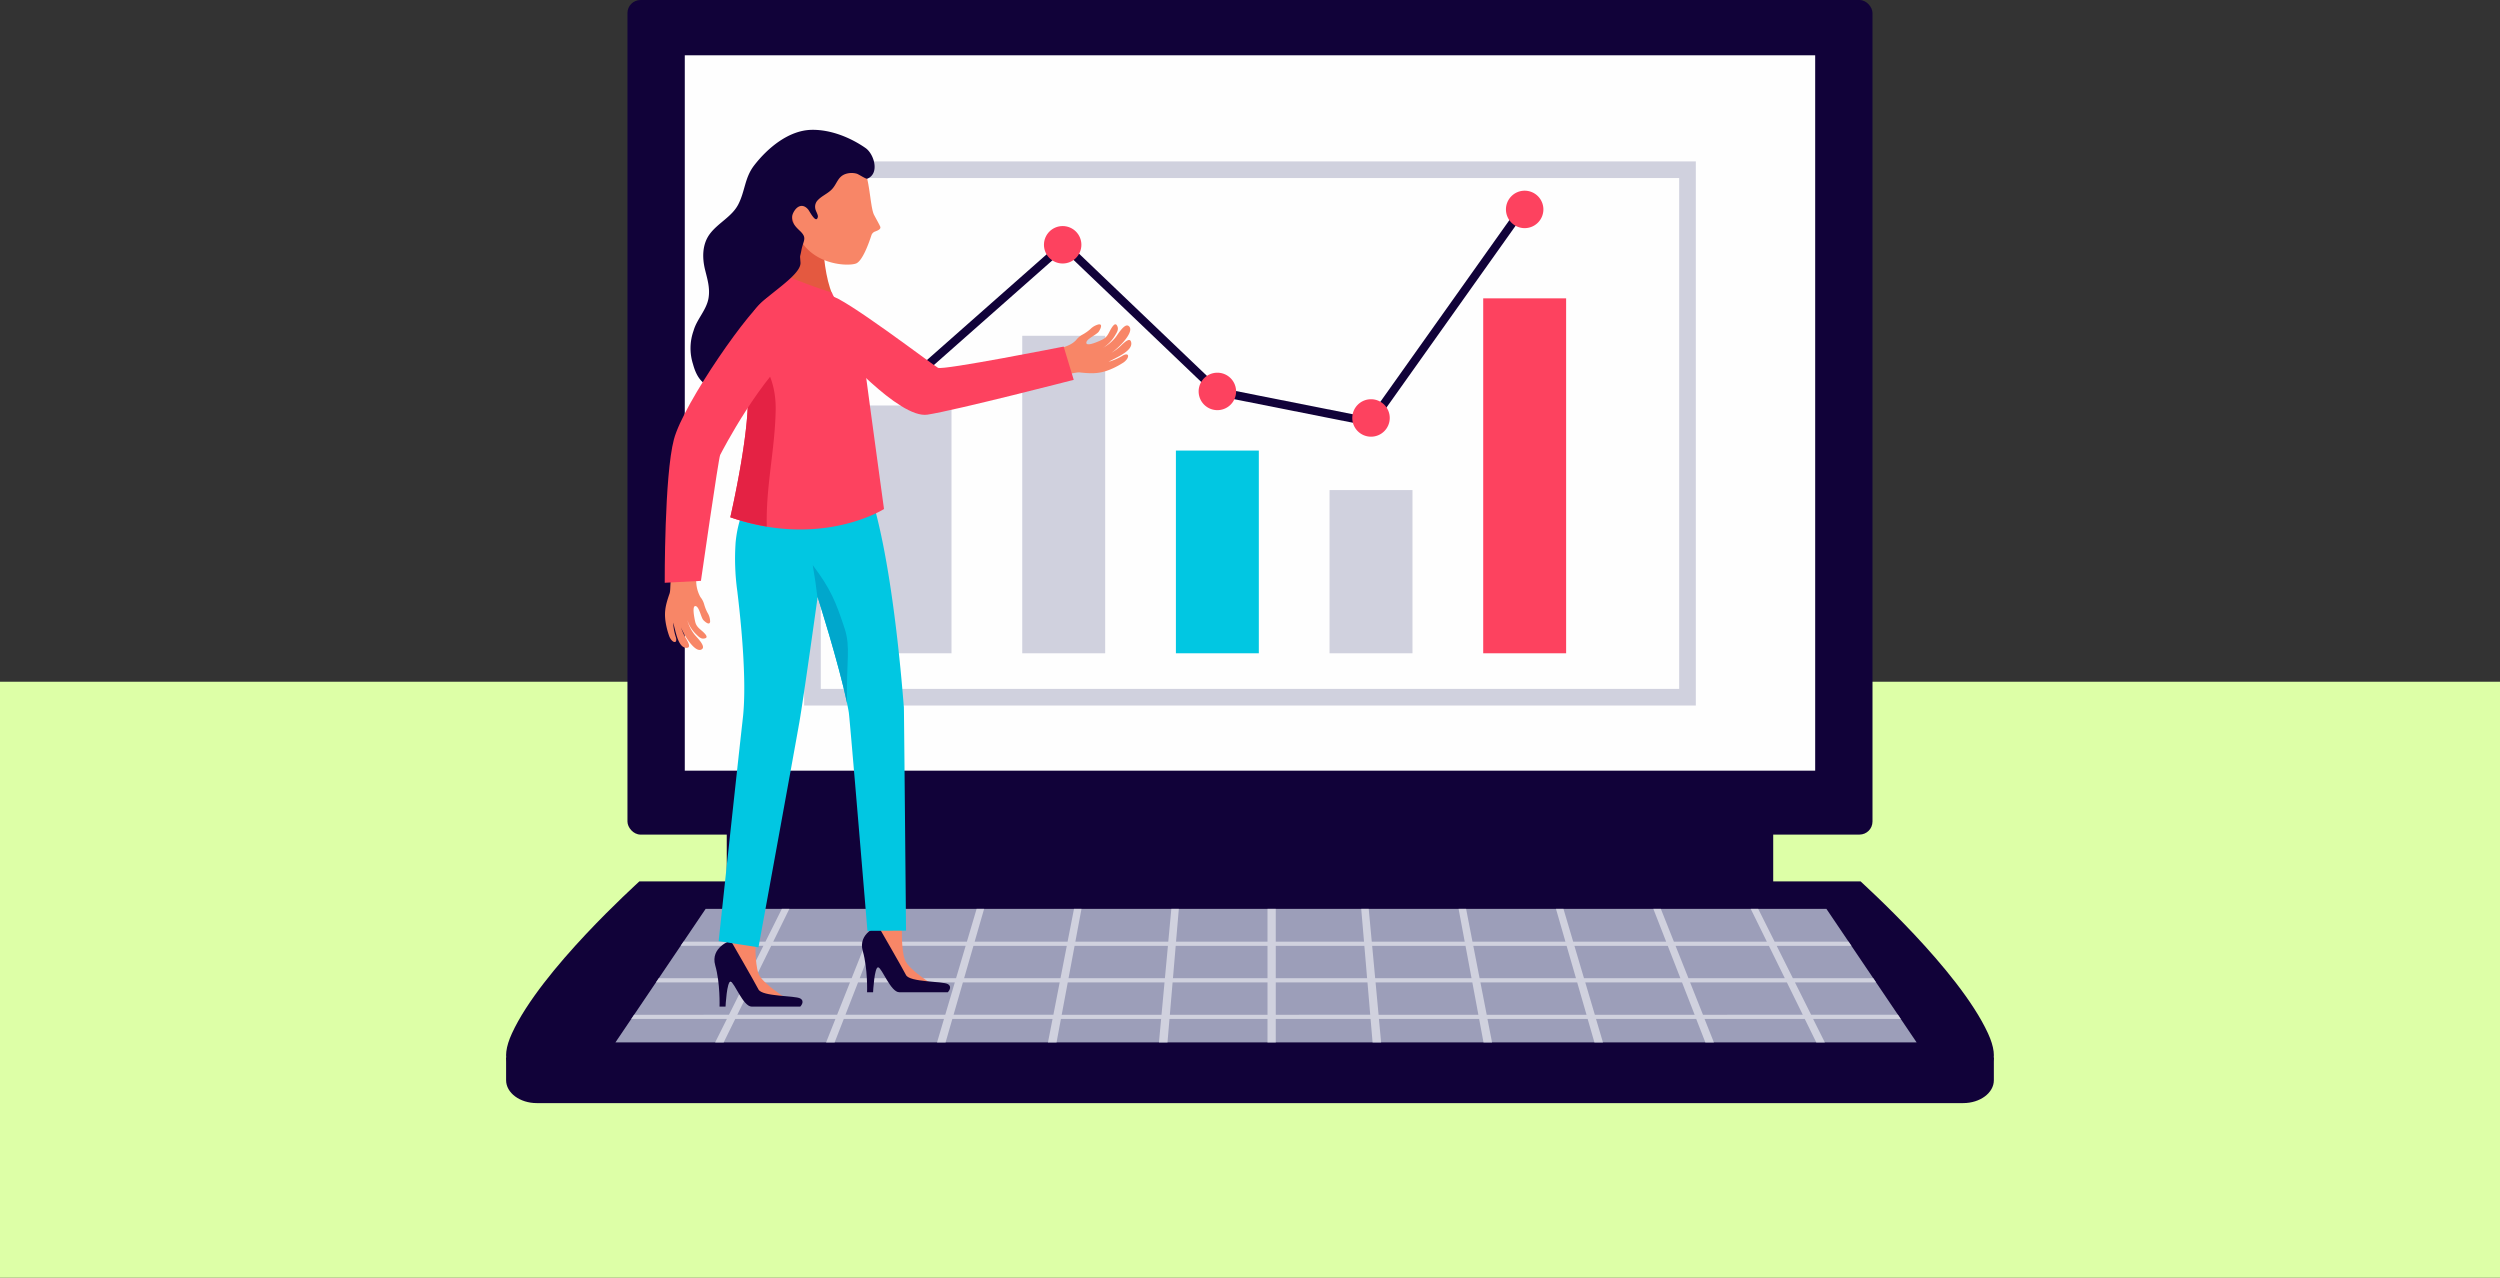 <svg xmlns="http://www.w3.org/2000/svg" width="820" height="419.089" viewBox="0 0 820 419.089">
  <rect x="0" y="0" width="820" height="419.089" fill="#333333" stroke="none"/>
  <g id="Grupo_58435" data-name="Grupo 58435" transform="translate(-509 -2198.456)">
    <rect id="dylan-shaw-UxyWwU6n_ts-unsplash" width="820" height="195.482" transform="translate(509 2422.063)" fill="#ddffa7"/>
    <g id="Grupo_57369" data-name="Grupo 57369" transform="translate(649.838 2166.811)">
      <g id="Grupo_57362" data-name="Grupo 57362" transform="translate(25.163 31.645)">
        <rect id="Rectángulo_5930" data-name="Rectángulo 5930" width="343.236" height="50.399" transform="translate(72.374 239.276)" fill="#110239"/>
        <rect id="Rectángulo_5931" data-name="Rectángulo 5931" width="408.373" height="273.748" rx="4.28" transform="translate(39.805)" fill="#110239"/>
        <rect id="Rectángulo_5932" data-name="Rectángulo 5932" width="370.768" height="234.641" transform="translate(58.608 18.136)" fill="#fefefe"/>
        <g id="Grupo_57361" data-name="Grupo 57361" transform="translate(0 289.1)">
          <g id="Grupo_57360" data-name="Grupo 57360">
            <path id="Trazado_103408" data-name="Trazado 103408" d="M25.163,102.168v7.48c0,4.141,4.51,7.5,10.067,7.5H503.079c5.557,0,10.067-3.354,10.067-7.5v-7.48Z" transform="translate(-25.163 -44.43)" fill="#110239"/>
            <path id="Trazado_103409" data-name="Trazado 103409" d="M269.157,90.428H68.865c-.679.718-32.164,28.9-41.784,49.844-4.111,8.951-1.421,13.662,6.231,13.662l235.845,0H505c7.652,0,10.343-4.707,6.231-13.657-9.62-20.941-41.105-49.126-41.784-49.844Z" transform="translate(-25.163 -90.428)" fill="#110239"/>
            <path id="Trazado_103410" data-name="Trazado 103410" d="M459.227,136.044H32.456L62.031,92.261H429.652Z" transform="translate(3.413 -83.247)" fill="#9c9eb9"/>
            <g id="Grupo_57359" data-name="Grupo 57359" transform="translate(41.061 9.015)">
              <g id="Grupo_57358" data-name="Grupo 57358">
                <g id="Grupo_57357" data-name="Grupo 57357">
                  <g id="Grupo_57356" data-name="Grupo 57356">
                    <path id="Trazado_103411" data-name="Trazado 103411" d="M449.9,128.359l-.925-1.372h-28.48l-5.3-10.618H441.8L440.874,115H414.508l-5.3-10.618h24.5l-.93-1.372H408.523l-5.371-10.746h-2.459l5.282,10.746H375.488l-4.274-10.746h-2.464l4.2,10.746H342.454l-3.182-10.746h-2.459l3.1,10.746H309.424l-2.09-10.746H304.87l2.007,10.746H276.39l-1-10.746h-2.459l.915,10.746H244.9V92.261h-2.71v10.746h-30l.915-10.746h-2.459l-1,10.746H179.17l2.007-10.746h-2.459l-2.1,10.746H146.135l3.1-10.746h-2.459l-3.182,10.746H113.1l4.19-10.746h-2.459l-4.274,10.746H80.071l5.282-10.746H82.889l-5.366,10.746H50.632l-.925,1.372H76.84L71.538,115h-29l-.93,1.372H70.855l-5.307,10.618H34.437l-.925,1.372H64.869l-3.841,7.682h2.8l3.777-7.682h32.867l-3.054,7.682h2.8l3-7.682h32.862l-2.272,7.682h2.8l2.213-7.682h32.867l-1.5,7.682H173l1.431-7.682H207.3l-.713,7.682h2.8l.654-7.682h32.149v7.682h2.71v-7.682H276l.654,7.682h2.8l-.713-7.682h32.867l1.431,7.682h2.8l-1.5-7.682h32.867l2.213,7.682h2.8l-2.272-7.682h32.862l3,7.682h2.8l-3.059-7.682h32.867l3.777,7.682h2.8l-3.841-7.682ZM112.57,104.379h30.615L140.042,115H108.429Zm-33.172,0h30.615L105.788,115H74.174Zm21.625,22.608H68.283l5.223-10.618h31.736Zm35.469,0H103.752l4.141-10.618h31.741Zm35.469,0H139.22l3.064-10.618h31.741ZM174.291,115H142.678l3.064-10.618h30.615Zm33.138,11.99H174.689l1.987-10.618h31.736ZM208.54,115H176.932l1.982-10.618h30.615Zm33.654,11.99H210.163l.9-10.618h31.131Zm0-11.99H211.181l.9-10.618h30.108Zm2.71-10.618H273.96l.9,10.618H244.9Zm0,22.608V116.369h30.079l.9,10.618Zm161.745-22.608L411.867,115H380.259l-4.225-10.618Zm-33.172,0L377.618,115H346l-3.143-10.618Zm-96.959,0h30.615L309.114,115H277.506Zm2.1,22.608-.984-10.618h31.741l1.982,10.618Zm31.072-22.608H340.3L343.369,115H311.755Zm4.4,22.608-2.066-10.618h31.741l3.064,10.618Zm35.469,0-3.143-10.618h31.741l4.141,10.618Zm35.469,0L380.8,116.369h31.741l5.223,10.618Z" transform="translate(-33.512 -92.261)" fill="#d0d1de"/>
                  </g>
                </g>
              </g>
            </g>
          </g>
          <path id="Trazado_103412" data-name="Trazado 103412" d="M91.285,103.341H70.56a4.291,4.291,0,0,0,1.033,2.867,2.27,2.27,0,0,0,1.569.58h36.251a2.27,2.27,0,0,0,1.569-.58,4.291,4.291,0,0,0,1.033-2.867Z" transform="translate(152.705 -39.834)" fill="#110239"/>
        </g>
      </g>
      <g id="Grupo_57367" data-name="Grupo 57367" transform="translate(122.919 84.585)">
        <g id="Grupo_57365" data-name="Grupo 57365">
          <g id="Grupo_57364" data-name="Grupo 57364">
            <g id="Grupo_57363" data-name="Grupo 57363">
              <path id="Trazado_103413" data-name="Trazado 103413" d="M337.511,220.885H45.04V42.409H337.511ZM50.5,215.426H332.052V47.868H50.5Z" transform="translate(-45.04 -42.409)" fill="#d0d1de"/>
            </g>
          </g>
          <rect id="Rectángulo_5933" data-name="Rectángulo 5933" width="27.198" height="116.418" transform="translate(222.735 44.918)" fill="#fd425f"/>
          <rect id="Rectángulo_5934" data-name="Rectángulo 5934" width="27.199" height="53.533" transform="translate(172.337 107.803)" fill="#d0d1de"/>
          <rect id="Rectángulo_5935" data-name="Rectángulo 5935" width="27.199" height="66.487" transform="translate(121.939 94.848)" fill="#01c7e2"/>
          <rect id="Rectángulo_5936" data-name="Rectángulo 5936" width="27.198" height="104.136" transform="translate(71.54 57.199)" fill="#d0d1de"/>
          <rect id="Rectángulo_5937" data-name="Rectángulo 5937" width="27.199" height="81.28" transform="translate(21.142 80.056)" fill="#d0d1de"/>
        </g>
        <g id="Grupo_57366" data-name="Grupo 57366" transform="translate(33.838 13.767)">
          <path id="Trazado_103414" data-name="Trazado 103414" d="M204.618,118.467l-51.652-10.258L103.186,60.642,53.727,104.334l-1.807-2.047,51.34-45.348,51.017,48.75,49.141,9.757,49.888-70.236,2.223,1.578Z" transform="translate(-51.92 -45.208)" fill="#110239"/>
        </g>
        <path id="Trazado_103415" data-name="Trazado 103415" d="M63.14,61.912A6.143,6.143,0,1,1,57,55.774,6.141,6.141,0,0,1,63.14,61.912Z" transform="translate(-22.257 9.956)" fill="#fd425f"/>
        <circle id="Elipse_4202" data-name="Elipse 4202" cx="6.141" cy="6.141" r="6.141" transform="translate(78.658 21.208)" fill="#fd425f"/>
        <path id="Trazado_103416" data-name="Trazado 103416" d="M83.631,62.645A6.14,6.14,0,1,1,77.489,56.5,6.14,6.14,0,0,1,83.631,62.645Z" transform="translate(58.048 12.808)" fill="#fd425f"/>
        <path id="Trazado_103417" data-name="Trazado 103417" d="M93.883,64.409a6.143,6.143,0,1,1-6.143-6.138A6.141,6.141,0,0,1,93.883,64.409Z" transform="translate(98.196 19.739)" fill="#fd425f"/>
        <path id="Trazado_103418" data-name="Trazado 103418" d="M104.126,50.5a6.14,6.14,0,1,1-6.138-6.138A6.14,6.14,0,0,1,104.126,50.5Z" transform="translate(138.348 -34.753)" fill="#fd425f"/>
      </g>
      <g id="Grupo_57368" data-name="Grupo 57368" transform="translate(77.19 74.223)">
        <path id="Trazado_103419" data-name="Trazado 103419" d="M62.363,61.168c1.977-.615,3.866-1.234,5.252-2.725a6.7,6.7,0,0,1,2.1-1.79,14.659,14.659,0,0,0,2.607-1.83,5.677,5.677,0,0,1,2.744-1.534c1.308-.123.615,1.411,0,2.361-.664,1.038-4.249,2.459-4.087,3.752s4.412-.7,5.253-1.116c1.982-.969,2.115-2.621,3.3-4.234.689-.944,1.289-1.166,1.711.113.31.959-.344,1.938-.821,2.725a11.934,11.934,0,0,1-4.087,4.156,14,14,0,0,0,4.21-3.477c.664-.8,2.9-4.716,4.254-3.782,2.715,1.879-4.751,8.789-6.531,9.325a16.366,16.366,0,0,0,4.461-3.231c.811-.723,2.661-2.528,2.971-.6.462,2.848-5.1,4.918-7.416,6.29a19.11,19.11,0,0,0,4.79-2.125c2.075-1.043,2.12.846.182,2.287a26.772,26.772,0,0,1-3.044,1.731c-4.234,2.041-6.846,2.08-11.346,1.6-1.613-.177-4.756,1.21-5.7.172C61.321,67.237,62.295,63.474,62.363,61.168Z" transform="translate(67.317 10.522)" fill="#f88667"/>
        <path id="Trazado_103420" data-name="Trazado 103420" d="M124.809,68.015l3.3,10.908s-38.582,9.959-47.971,11.42S50.134,68.222,50.134,68.222,43.1,51.156,48.358,51.378c4.052.177,33.6,22.726,35.233,23.6S124.809,68.015,124.809,68.015Z" transform="translate(6.046 3.084)" fill="#fd425f"/>
        <path id="Trazado_103421" data-name="Trazado 103421" d="M49.768,97.879s-.275,7.382.974,10.849S60.9,117.5,60.9,117.5s-8.061,1.559-11.154-.831-10.436-14.907-9.959-16.539,2.7-6.654,2.7-6.654Z" transform="translate(-19.989 168.02)" fill="#f88667"/>
        <path id="Trazado_103422" data-name="Trazado 103422" d="M59.536,96.959s-.28,7.382.969,10.849,10.156,8.769,10.156,8.769-8.061,1.564-11.154-.831-10.436-14.907-9.959-16.535,2.7-6.659,2.7-6.659Z" transform="translate(18.263 164.415)" fill="#f88667"/>
        <path id="Trazado_103423" data-name="Trazado 103423" d="M44.4,94.368s-6.762,2.252-5.071,8.169,1.411,13.525,1.411,13.525H42.71s.418-8.454,1.687-8.169,4.087,8.169,6.9,8.169h15.92s1.692-1.692,0-2.675-12.482-.566-13.707-2.961S44.4,94.368,44.4,94.368Z" transform="translate(-22.761 171.53)" fill="#110239"/>
        <path id="Trazado_103424" data-name="Trazado 103424" d="M54.238,93.41s-6.762,2.252-5.07,8.169S50.574,115.1,50.574,115.1h1.972s.423-8.454,1.692-8.169,4.087,8.169,6.9,8.169h15.92s1.687-1.692,0-2.675-12.482-.566-13.707-2.961S54.238,93.41,54.238,93.41Z" transform="translate(15.796 167.777)" fill="#110239"/>
        <path id="Trazado_103425" data-name="Trazado 103425" d="M87.206,63.509s-18.944,6.659-32.671,0c0,0-8.316,6.979-9.634,21.226a77.949,77.949,0,0,0,.561,16.018c.954,7.928,3.261,28.707,1.82,41.523-2.11,18.767-7.943,73.215-7.943,73.215L52.4,217.523s12-65.725,13.412-73.84,5.99-41.066,5.99-41.066,8.125,25.48,10.22,37.82c.325,1.893,6.118,71.681,6.118,71.681l12.659-.074s-.708-77.518-.708-73.441C100.092,140.265,96.664,86.324,87.206,63.509Z" transform="translate(-21.648 50.623)" fill="#01c7e2"/>
        <path id="Trazado_103426" data-name="Trazado 103426" d="M56.036,90.016C53.2,81.39,51.453,77.067,45.615,69.336c.6,3.536,1.136,7.062,1.549,10.633l.049-.182s6.954,21.812,9.654,34.844C56.563,100.57,58.127,96.361,56.036,90.016Z" transform="translate(2.942 73.454)" fill="#00a7cc"/>
        <path id="Trazado_103427" data-name="Trazado 103427" d="M59.914,60.588C58.6,60.317,52.326,47.073,49.635,44.5c-1.284,9.044-6.752,30.5-6.752,30.5,6.634,7.116,19.864,2.754,19.864,2.754C60.578,73.045,59.536,63.662,59.914,60.588Z" transform="translate(-7.762 -23.87)" fill="#e45940"/>
        <path id="Trazado_103428" data-name="Trazado 103428" d="M52.487,41.53s12.875,2.9,15.339,6.654,2.459,13.525,3.826,16.107c.826,1.564,1.564,2.823,1.977,3.743.359.8-.551,1.274-1.672,1.672a1.945,1.945,0,0,0-1.2,1.244c-.762,2.366-2.887,8.4-5.016,9.231-2.656,1.048-15.772.644-19.716-10.78S44.234,39.08,52.487,41.53Z" transform="translate(-2.966 -36.342)" fill="#f88667"/>
        <path id="Trazado_103429" data-name="Trazado 103429" d="M55.7,49.787A162.475,162.475,0,0,0,73.377,56.5s10.4,20.528,11.1,26.252,6.054,44.774,6.054,44.774-20.582,13.082-50.415,2.71c0,0,7.161-30.757,5.523-42.9S45.418,58.787,55.7,49.787Z" transform="translate(-18.603 -3.14)" fill="#fd425f"/>
        <path id="Trazado_103430" data-name="Trazado 103430" d="M52.082,115.408c-.339-13.062,2.646-24.93,2.911-38.012.216-10.554-4.136-16.574-9.443-23.051a61.529,61.529,0,0,0,.089,15.123c1.638,12.138-5.523,42.9-5.523,42.9A71.845,71.845,0,0,0,52.082,115.408Z" transform="translate(-18.603 14.722)" fill="#e42244"/>
        <path id="Trazado_103431" data-name="Trazado 103431" d="M50.508,123.1c7.249-6.03,4.289-12.064,11.587-17.8.526-.418,1.062-.821,1.589-1.23.379-3.153-7.215-1.525-5.12-4.7C61.5,94.926,73.8,88.2,73.53,83.87c-.182-2.946-.251-1.141.3-4.067.634-3.344,2.046-3.984-.58-6.438-1.834-1.716-3.379-3.566-1.923-6.152,1.19-2.11,3.1-2.729,4.741-.748.433.516,2.6,4.874,3.157,2.425.152-.689-.762-2.016-.846-2.779a3.047,3.047,0,0,1,.87-2.774c1.3-1.372,3.216-2.11,4.554-3.5,1.677-1.736,1.893-4.023,4.318-4.982A6.255,6.255,0,0,1,92,54.7c.57.157,3.02,1.8,3.413,1.643,4.161-1.628,2.3-8.08-.551-10.067-5.016-3.5-11.528-6.089-17.7-5.966-7.539.152-14.43,5.985-18.807,11.636-3.177,4.1-2.961,8.444-5.248,12.856-2.085,4.013-6.59,6.02-9.3,9.634-2.538,3.4-2.557,7.825-1.564,11.823.777,3.123,1.648,5.961,1.136,9.167-.639,3.989-3.836,6.925-4.923,10.775a17.066,17.066,0,0,0-.187,10.943C40.18,124.3,44.44,126.244,50.508,123.1Z" transform="translate(-28.996 -40.302)" fill="#110239"/>
        <path id="Trazado_103432" data-name="Trazado 103432" d="M46,71.534a10.907,10.907,0,0,0,1.392,5.474,6.474,6.474,0,0,1,1.21,2.346,13.924,13.924,0,0,0,1.126,2.818,5.44,5.44,0,0,1,.831,2.882c-.172,1.249-1.446.271-2.2-.507-.821-.841-1.357-4.48-2.6-4.613s-.3,4.254-.1,5.125c.467,2.056,1.972,2.538,3.216,3.984.728.846.8,1.451-.477,1.564-.959.084-1.726-.738-2.356-1.352a11.405,11.405,0,0,1-2.971-4.707,13.335,13.335,0,0,0,2.316,4.672c.6.792,3.748,3.723,2.587,4.775-2.341,2.12-7.136-6.33-7.244-8.1a15.645,15.645,0,0,0,2.031,4.849c.5.915,1.771,3.02-.093,2.892-2.749-.192-3.462-5.808-4.23-8.262a18.163,18.163,0,0,0,.93,4.913c.516,2.159-1.249,1.785-2.164-.329a24.741,24.741,0,0,1-.944-3.2c-.979-4.387-.443-6.821.984-10.893.516-1.466-.084-4.687,1.082-5.346C40.586,69.242,43.872,70.963,46,71.534Z" transform="translate(-35.667 76.277)" fill="#f88667"/>
        <path id="Trazado_103433" data-name="Trazado 103433" d="M47.62,144.856l-11.877.629s-.143-35.1,3.01-47.021S64.4,54.438,69.525,52c6.162-2.931,24.462,4.889,11.056,15.315s-26.135,35.238-26.656,36.246S47.62,144.856,47.62,144.856Z" transform="translate(-35.742 3.088)" fill="#fd425f"/>
      </g>
    </g>
  </g>
</svg>
